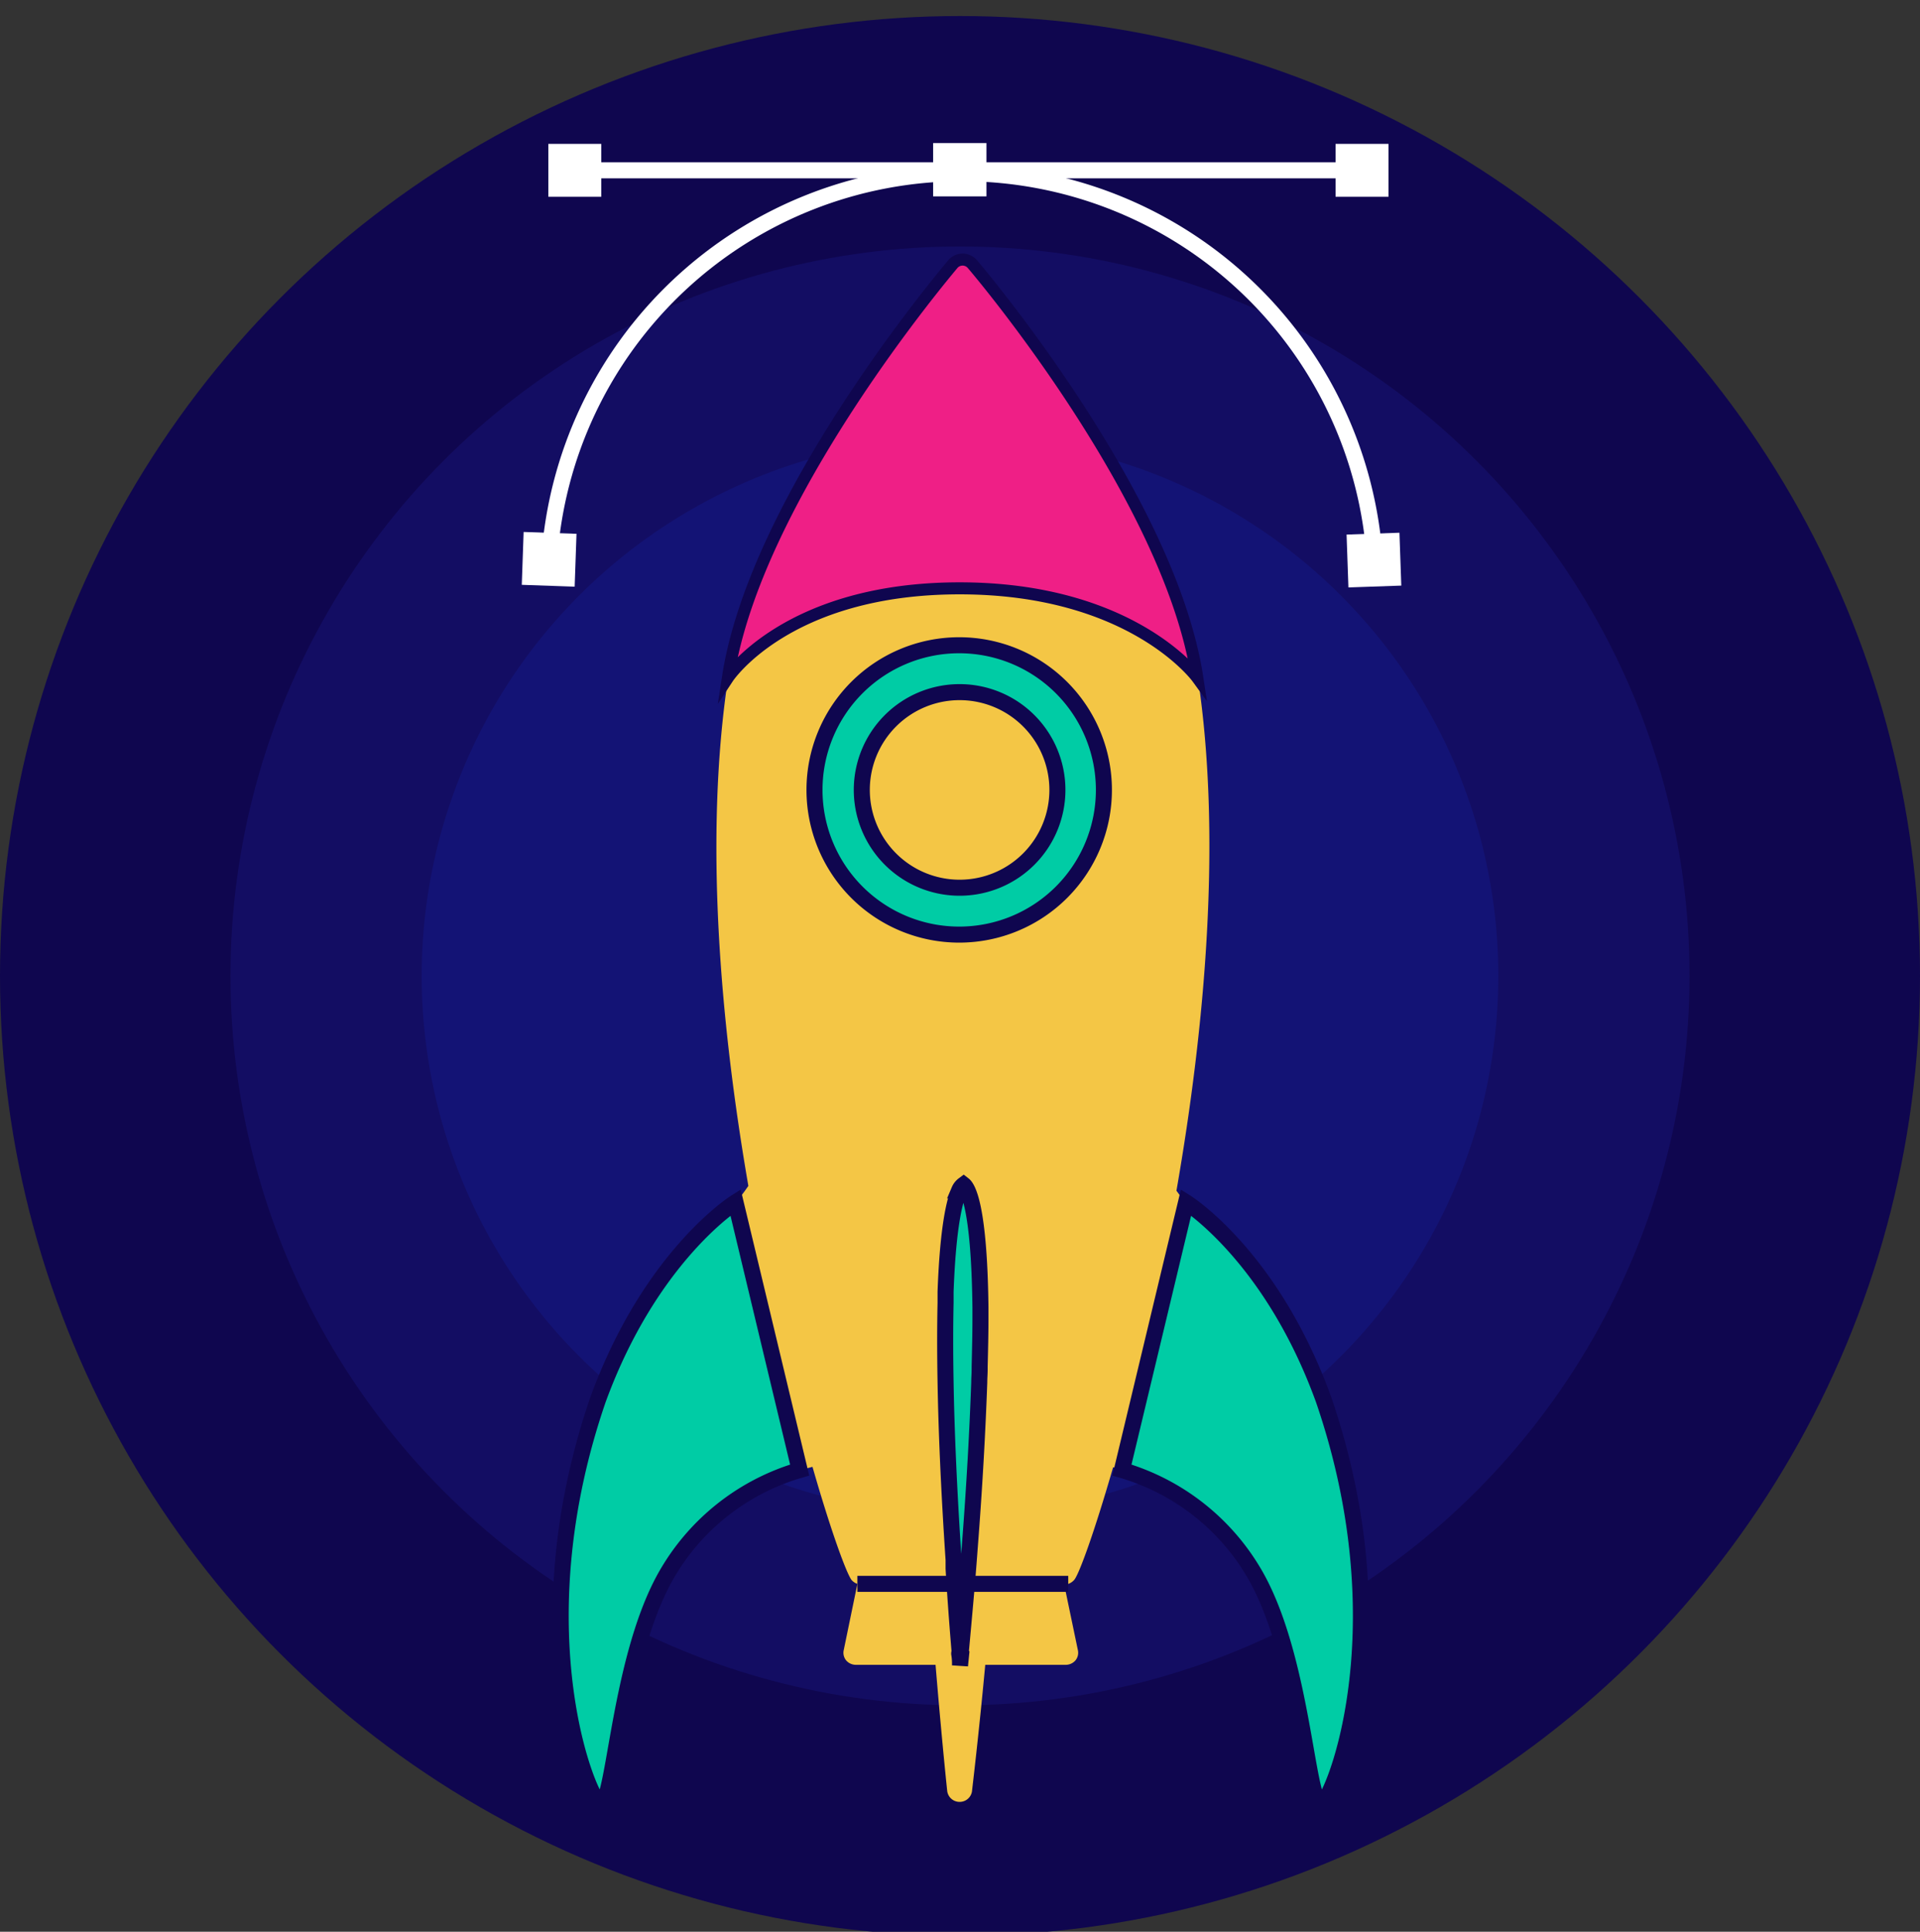 <svg xmlns="http://www.w3.org/2000/svg" width="479" height="482" viewBox="0 0 479 482">
  <rect x="0" y="0" width="479" height="482" fill="#333333" stroke="none"/>
  <defs>
    <style>
      .a1e0cdd2-e891-423f-91eb-d494ee928b54 {
        fill: #0f064f;
      }

      .bd30721e-2491-4a3d-a05a-79bbb717cccb {
        fill: #130d63;
      }

      .a9a31035-73c0-47c3-8c94-586f8a9faf74 {
        fill: #131375;
      }

      .e6bbdd6e-bfcd-4e49-8ab6-8f0b9dff0403 {
        fill: #f4c645;
      }

      .a62fe6bb-e73b-4904-aeec-027bac4f5033 {
        fill: #00cca5;
      }

      .a62fe6bb-e73b-4904-aeec-027bac4f5033, .bf82cbfd-d500-4b7c-9531-ab36555d8fdd {
        stroke: #0f064f;
      }

      .a62fe6bb-e73b-4904-aeec-027bac4f5033, .b1bb1e44-6da9-49b5-a876-a7687cf1ea2f, .bf82cbfd-d500-4b7c-9531-ab36555d8fdd {
        stroke-miterlimit: 10;
      }

      .a62fe6bb-e73b-4904-aeec-027bac4f5033, .b1bb1e44-6da9-49b5-a876-a7687cf1ea2f {
        stroke-width: 4px;
      }

      .bf82cbfd-d500-4b7c-9531-ab36555d8fdd {
        fill: #ef1f86;
        stroke-width: 3px;
      }

      .b1bb1e44-6da9-49b5-a876-a7687cf1ea2f {
        fill: none;
        stroke: #fff;
      }

      .f1ad9c0f-6478-45ba-b5d1-48d3398759be {
        fill: #fff;
      }
    </style>
  </defs>
  <g id="b4b5b406-7484-4414-b0d1-e839a2f0d9a1" data-name="Capa 2">
    <circle class="a1e0cdd2-e891-423f-91eb-d494ee928b54" cx="239.5" cy="243.5" r="239.5"/>
    <circle class="bd30721e-2491-4a3d-a05a-79bbb717cccb" cx="239.5" cy="243.5" r="182"/>
    <circle class="a9a31035-73c0-47c3-8c94-586f8a9faf74" cx="239.5" cy="243.5" r="134.3"/>
  </g>
  <g id="a372624c-8ee1-4e9e-b062-a68bd800498f" data-name="Capa 1">
    <path class="e6bbdd6e-bfcd-4e49-8ab6-8f0b9dff0403" d="M300.9,305.8h0a70.5,70.5,0,0,1-7.4-8.7c7.1-40.7,11.4-87.9,5.3-128.3C292,124,244.6,67.8,242.6,65.5a3.2,3.2,0,0,0-4.7,0c-2,2.4-49.4,58.5-56.2,103.3-6.1,40-2,86.6,5,127.1a66.9,66.9,0,0,1-8.3,9.9C147,336.9,132.7,383.3,141,426.9a199.9,199.9,0,0,0,5.1,20.6,3.1,3.1,0,0,0,3,2.2h.2a3.1,3.1,0,0,0,2.8-2.6c0-.2,2.3-15.4,5.2-30.6,4.6-24.1,21.2-43.6,42.3-49.7l3.1-.8c4.7,16.4,8.6,26.9,9.8,28.3a3.4,3.4,0,0,0,1.4.9l-3.4,16.5a3,3,0,0,0,.6,2.6,3.2,3.2,0,0,0,2.4,1.1h19.9c1.3,15.7,2.5,27.6,2.9,31.4a3.1,3.1,0,0,0,3.1,2.8h0a3.1,3.1,0,0,0,3.1-2.7c0-.2,1.6-13.2,3.3-31.5h20.1a3.2,3.2,0,0,0,2.4-1.1,3,3,0,0,0,.6-2.6l-3.4-16.3a3.5,3.5,0,0,0,2.5-1.2c1.2-1.4,5-11.8,9.7-28.1l2,.5c21.1,6.1,37.7,25.6,42.3,49.7,2.9,15.1,5.2,30.4,5.2,30.6a3.1,3.1,0,0,0,2.8,2.6h.2a3.1,3.1,0,0,0,3-2.2,177.1,177.1,0,0,0,5.1-20.6C346.6,383.3,332.3,336.9,300.9,305.8Z"/>
    <path class="a62fe6bb-e73b-4904-aeec-027bac4f5033" d="M183.5,300l16,66.8a56.6,56.6,0,0,0-33.6,26.8c-12.2,22-12.7,61-16.7,56.1s-18.8-45.8,0-100.5C162.3,313.3,183.5,300,183.5,300Z"/>
    <path class="a62fe6bb-e73b-4904-aeec-027bac4f5033" d="M295.9,300l-16,66.8a56.6,56.6,0,0,1,33.6,26.8c12.2,22,12.7,61,16.7,56.1s18.8-45.8,0-100.5C317.2,313.3,295.9,300,295.9,300Z"/>
    <path class="bf82cbfd-d500-4b7c-9531-ab36555d8fdd" d="M298.7,169.1c-6.8-44.8-54.2-101-56.2-103.3a3.2,3.2,0,0,0-4.7,0c-2,2.4-49.4,58.5-56.2,103.3,0,0,14.7-22.3,57.8-22.3S298.7,169.1,298.7,169.1Z"/>
    <path class="a62fe6bb-e73b-4904-aeec-027bac4f5033" d="M275.4,197.1a36.1,36.1,0,1,0-36.1,36.1A36.1,36.1,0,0,0,275.4,197.1Zm-36,24.4a24.4,24.4,0,1,1,24.4-24.4A24.4,24.4,0,0,1,239.4,221.5Z"/>
    <g>
      <path class="b1bb1e44-6da9-49b5-a876-a7687cf1ea2f" d="M137,140a103.2,103.2,0,0,1,206,0"/>
      <g>
        <rect class="f1ad9c0f-6478-45ba-b5d1-48d3398759be" x="130.5" y="133.1" width="13.2" height="13.2" transform="translate(-7.4 271.7) rotate(-88)"/>
        <rect class="f1ad9c0f-6478-45ba-b5d1-48d3398759be" x="336.2" y="133.1" width="13.2" height="13.2" transform="translate(-4.7 12.1) rotate(-2)"/>
      </g>
    </g>
    <g>
      <g>
        <line class="b1bb1e44-6da9-49b5-a876-a7687cf1ea2f" x1="143.1" y1="42.5" x2="340.1" y2="42.5"/>
        <rect class="f1ad9c0f-6478-45ba-b5d1-48d3398759be" x="136.8" y="35.9" width="13.2" height="13.2"/>
        <rect class="f1ad9c0f-6478-45ba-b5d1-48d3398759be" x="333.2" y="35.9" width="13.2" height="13.2"/>
      </g>
      <rect class="f1ad9c0f-6478-45ba-b5d1-48d3398759be" x="232.8" y="35.7" width="13.3" height="13.3"/>
    </g>
    <line class="a62fe6bb-e73b-4904-aeec-027bac4f5033" x1="213.9" y1="395.2" x2="266.5" y2="395.2"/>
    <path class="a62fe6bb-e73b-4904-aeec-027bac4f5033" d="M239.3,412.6c0-.2.1-.3.1-.5q-.9-10.7-1.5-20.7v-2.2c-1.2-18-1.8-32.6-2-44.3q-.2-10.9,0-19.8v-2.8c.6-16.4,2.3-22.8,3.4-25.3a3.4,3.4,0,0,1,1.1-1.4c.9.7,3.9,4.9,4.2,30.6h0v3c0,3.7-.1,7.6-.2,11.8v.7c0,1.1-.1,2.2-.1,3.3-.4,11.1-1.1,24.8-2.4,41.5-.6,8.3-1.4,16.9-2.2,25.7a.6.6,0,0,0,.1.4l-.3,3A15.5,15.5,0,0,0,239.3,412.6Z"/>
  </g>
</svg>
